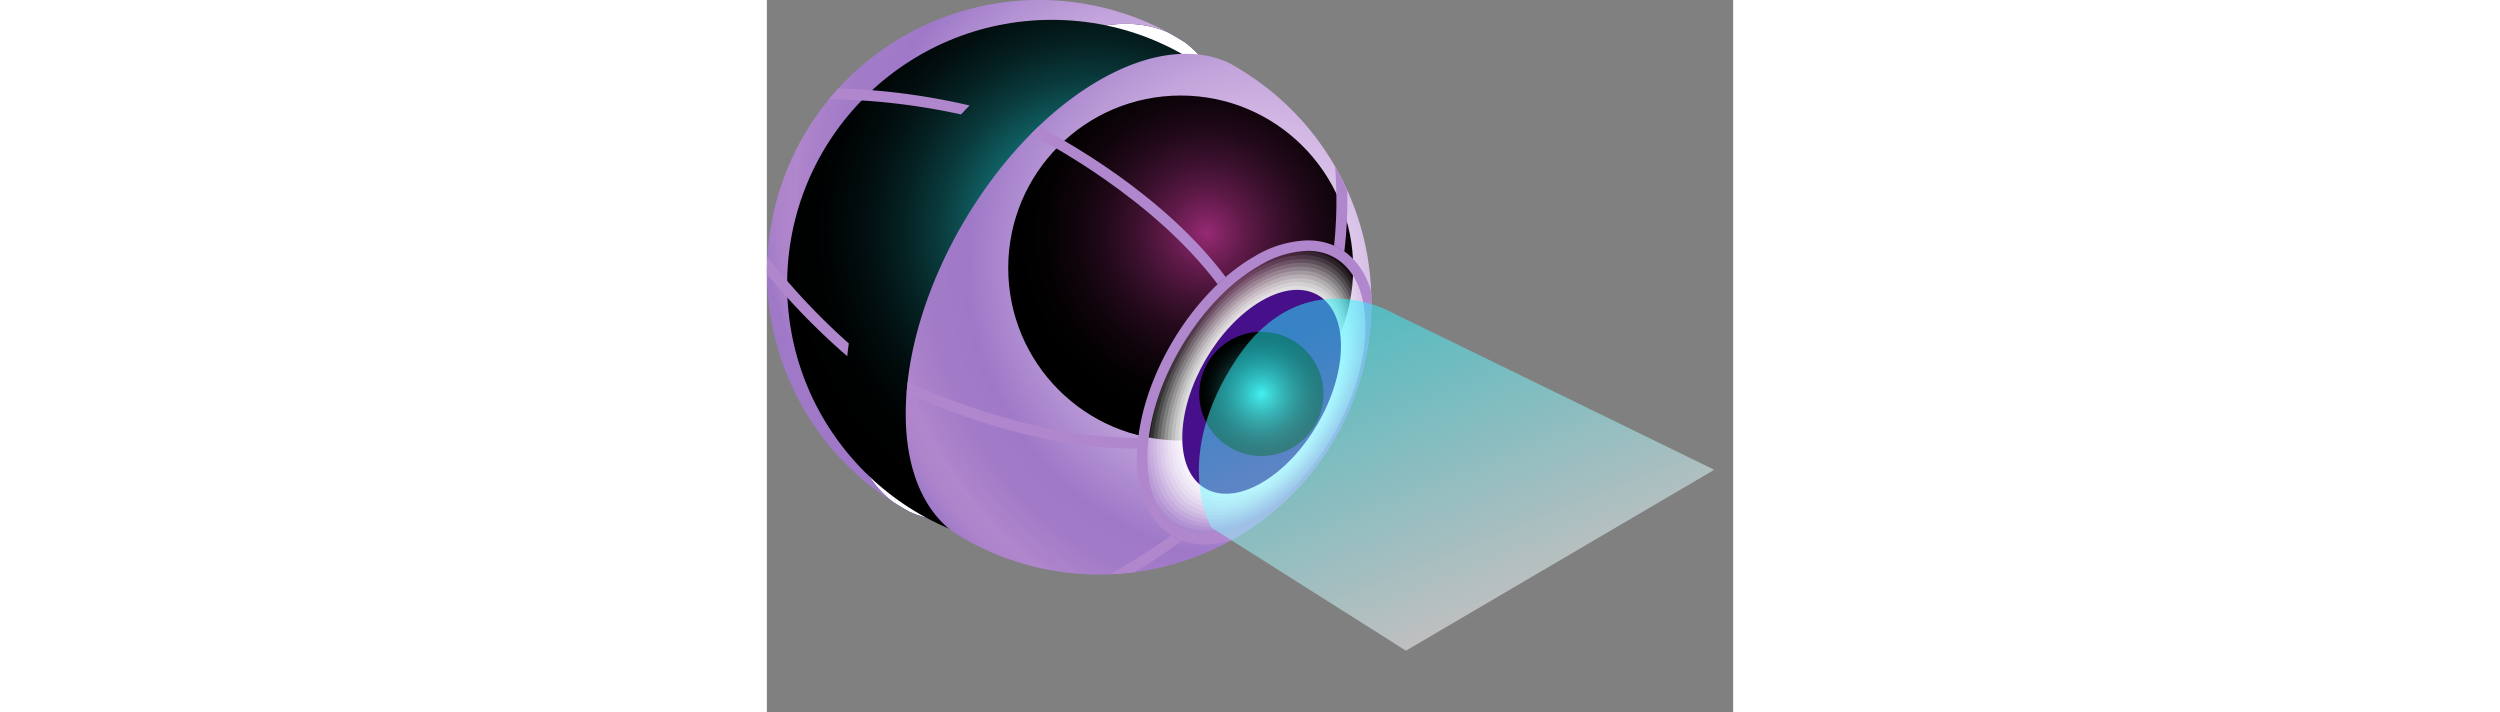<svg id="Group_10123" data-name="Group 10123" xmlns="http://www.w3.org/2000/svg" xmlns:xlink="http://www.w3.org/1999/xlink" width="350" height="99.744" viewBox="0 0 135.285 99.744">
  <rect x="0" y="0" width="135.285" height="99.744" fill="#808080" stroke="none"/>
  <defs>
    <linearGradient id="linear-gradient" x1="1" y1="0.5" x2="0" y2="0.5" gradientUnits="objectBoundingBox">
      <stop offset="0" stop-color="#25054d"/>
      <stop offset="1" stop-color="#45108a"/>
    </linearGradient>
    <radialGradient id="radial-gradient" cx="0.039" cy="0.303" r="0.719" gradientTransform="matrix(-1.285, 0, 0, 1, -0.043, 0)" gradientUnits="objectBoundingBox">
      <stop offset="0" stop-color="#5c2db3"/>
      <stop offset="0.098" stop-color="#764ebf"/>
      <stop offset="0.269" stop-color="#9f83d2"/>
      <stop offset="0.436" stop-color="#c1b0e2"/>
      <stop offset="0.596" stop-color="#dcd2ee"/>
      <stop offset="0.747" stop-color="#efebf7"/>
      <stop offset="0.886" stop-color="#fbf9fd"/>
      <stop offset="1" stop-color="#fff"/>
    </radialGradient>
    <radialGradient id="radial-gradient-2" cx="0.576" cy="0.399" r="0.579" gradientTransform="matrix(-1, 0, 0, 1, 1.151, 0)" gradientUnits="objectBoundingBox">
      <stop offset="0" stop-color="#2af6ff"/>
      <stop offset="1" stop-color="#138bbd"/>
    </radialGradient>
    <radialGradient id="radial-gradient-3" cx="0.854" cy="0.389" r="0.766" gradientTransform="matrix(-1.251, 0, 0, 1, 2.011, 0)" gradientUnits="objectBoundingBox">
      <stop offset="0.01" stop-color="#fff"/>
      <stop offset="0.162" stop-color="#e6d6f0"/>
      <stop offset="0.285" stop-color="#d6bde6"/>
      <stop offset="0.359" stop-color="#d1b4e3"/>
      <stop offset="0.477" stop-color="#c3a4db"/>
      <stop offset="0.706" stop-color="#a07bc9"/>
      <stop offset="0.717" stop-color="#9f79c8"/>
      <stop offset="0.811" stop-color="#a27bc8"/>
      <stop offset="0.898" stop-color="#ad84cb"/>
      <stop offset="0.909" stop-color="#b086cc"/>
      <stop offset="0.957" stop-color="#ad83cb"/>
      <stop offset="0.988" stop-color="#a47dc9"/>
      <stop offset="1" stop-color="#9f79c8"/>
    </radialGradient>
    <radialGradient id="radial-gradient-4" cx="0.576" cy="0.399" r="0.579" gradientTransform="matrix(-1, 0, 0, 1, 1.151, 0)" gradientUnits="objectBoundingBox">
      <stop offset="0" stop-color="#2af6ff"/>
      <stop offset="0.015" stop-color="#28eef6"/>
      <stop offset="0.132" stop-color="#1fb7bd"/>
      <stop offset="0.252" stop-color="#16868b"/>
      <stop offset="0.373" stop-color="#0f5d60"/>
      <stop offset="0.494" stop-color="#0a3b3d"/>
      <stop offset="0.617" stop-color="#052122"/>
      <stop offset="0.741" stop-color="#020e0f"/>
      <stop offset="0.867" stop-color="#000303"/>
      <stop offset="1"/>
    </radialGradient>
    <radialGradient id="radial-gradient-5" cx="0.731" cy="0.41" r="0.783" gradientTransform="matrix(-1.118, 0, 0, 1, 1.577, 0)" xlink:href="#radial-gradient-3"/>
    <radialGradient id="radial-gradient-6" cx="0.576" cy="0.399" r="0.579" gradientTransform="matrix(-1, 0, 0, 1, 1.151, 0)" gradientUnits="objectBoundingBox">
      <stop offset="0" stop-color="#972a74"/>
      <stop offset="0.041" stop-color="#8a266a"/>
      <stop offset="0.194" stop-color="#601a49"/>
      <stop offset="0.35" stop-color="#3d112f"/>
      <stop offset="0.507" stop-color="#22091a"/>
      <stop offset="0.667" stop-color="#0f040b"/>
      <stop offset="0.829" stop-color="#030102"/>
      <stop offset="1"/>
    </radialGradient>
    <linearGradient id="linear-gradient-3" x1="6.09" y1="0.808" x2="5.423" y2="-0.087" xlink:href="#linear-gradient"/>
    <radialGradient id="radial-gradient-7" cx="0.5" cy="0.5" r="0.5" gradientTransform="matrix(-1, 0, 0, 1, 1, 0)" gradientUnits="objectBoundingBox">
      <stop offset="0" stop-color="#43e8e1"/>
      <stop offset="0.137" stop-color="#34b5af"/>
      <stop offset="0.303" stop-color="#247e7a"/>
      <stop offset="0.465" stop-color="#17514e"/>
      <stop offset="0.619" stop-color="#0d2d2c"/>
      <stop offset="0.764" stop-color="#051413"/>
      <stop offset="0.895" stop-color="#010505"/>
      <stop offset="1"/>
    </radialGradient>
    <linearGradient id="linear-gradient-4" x1="0.059" y1="0.264" x2="0.637" y2="0.842" gradientUnits="objectBoundingBox">
      <stop offset="0" stop-color="#2af6ff"/>
      <stop offset="1" stop-color="#fff"/>
    </linearGradient>
  </defs>
  <g id="Group_4409" data-name="Group 4409" transform="translate(0 0)">
    <path id="Path_3977" data-name="Path 3977" d="M367.318,270.643c0-17.161,12.123-38.07,27.077-46.7,6.948-4.011,13.281-4.662,18.075-2.5.807.438,1.593.908,2.365,1.4,4.131,3.069,6.636,8.739,6.636,16.533,0,17.159-12.121,38.07-27.077,46.7-6.946,4.011-13.279,4.662-18.073,2.494-.809-.436-1.595-.906-2.367-1.4C369.825,284.107,367.318,278.435,367.318,270.643Z" transform="translate(-356.278 -216.893)" fill="url(#linear-gradient)"/>
    <path id="Path_3978" data-name="Path 3978" d="M367.318,270.643c0-17.161,12.123-38.07,27.077-46.7,6.948-4.011,13.281-4.662,18.075-2.5.807.438,1.593.908,2.365,1.4,4.131,3.069,6.636,8.739,6.636,16.533,0,17.159-12.121,38.07-27.077,46.7-6.946,4.011-13.279,4.662-18.073,2.494-.809-.436-1.595-.906-2.367-1.4C369.825,284.107,367.318,278.435,367.318,270.643Z" transform="translate(-356.278 -216.893)" fill="url(#linear-gradient)"/>
    <path id="Path_3979" data-name="Path 3979" d="M367.318,270.643c0-17.161,12.123-38.07,27.077-46.7,6.948-4.011,13.281-4.662,18.075-2.5.807.438,1.593.908,2.365,1.4,4.131,3.069,6.636,8.739,6.636,16.533,0,17.159-12.121,38.07-27.077,46.7-6.946,4.011-13.279,4.662-18.073,2.494-.809-.436-1.595-.906-2.367-1.4C369.825,284.107,367.318,278.435,367.318,270.643Z" transform="translate(-356.278 -216.893)" fill="url(#radial-gradient)" style="mix-blend-mode: multiply;isolation: isolate"/>
    <ellipse id="Ellipse_698" data-name="Ellipse 698" cx="32.412" cy="32.411" rx="32.412" ry="32.411" transform="translate(9.035 7.96)" fill="url(#radial-gradient-2)"/>
    <path id="Path_3980" data-name="Path 3980" d="M410.063,225.558c-14.953,8.634-27.077,29.543-27.077,46.7,0,7.792,2.507,13.463,6.636,16.533a38.118,38.118,0,0,1,38.516-65.732C423.344,220.9,417.011,221.547,410.063,225.558Z" transform="translate(-371.946 -218.511)" fill="url(#radial-gradient-3)"/>
    <ellipse id="Ellipse_699" data-name="Ellipse 699" cx="37.068" cy="37.067" rx="37.068" ry="37.067" transform="translate(2.838 2.778)" fill="url(#radial-gradient-4)" style="mix-blend-mode: color-dodge;isolation: isolate"/>
    <path id="Path_3981" data-name="Path 3981" d="M384.4,226.1c6.946-4.011,13.281-4.662,18.073-2.5.809.438,1.595.908,2.367,1.4a38.116,38.116,0,0,1-38.514,65.73c-.809-.436-1.595-.906-2.367-1.4-4.131-3.069-6.638-8.739-6.638-16.533C357.321,255.642,369.444,234.733,384.4,226.1Z" transform="translate(-337.878 -214.851)" fill="url(#radial-gradient-5)"/>
    <ellipse id="Ellipse_700" data-name="Ellipse 700" cx="24.148" cy="24.148" rx="24.148" ry="24.148" transform="translate(33.793 13.374)" fill="url(#radial-gradient-6)" style="mix-blend-mode: color-dodge;isolation: isolate"/>
    <g id="Group_4407" data-name="Group 4407" transform="translate(46.079 29.269)">
      <ellipse id="Ellipse_701" data-name="Ellipse 701" cx="12.717" cy="22.028" rx="12.717" ry="22.028" transform="matrix(-0.863, -0.505, 0.505, -0.863, 21.958, 50.87)" fill="#fff" opacity="0.05"/>
      <ellipse id="Ellipse_702" data-name="Ellipse 702" cx="12.383" cy="21.449" rx="12.383" ry="21.449" transform="translate(22.061 50.215) rotate(-149.689)" fill="#fff" opacity="0.073"/>
      <ellipse id="Ellipse_703" data-name="Ellipse 703" cx="12.049" cy="20.87" rx="12.049" ry="20.87" transform="translate(22.164 49.56) rotate(-149.689)" fill="#fff" opacity="0.095"/>
      <ellipse id="Ellipse_704" data-name="Ellipse 704" cx="11.715" cy="20.291" rx="11.715" ry="20.291" transform="matrix(-0.863, -0.505, 0.505, -0.863, 22.267, 48.905)" fill="#fff" opacity="0.118"/>
      <ellipse id="Ellipse_705" data-name="Ellipse 705" cx="11.381" cy="19.713" rx="11.381" ry="19.713" transform="translate(22.37 48.25) rotate(-149.689)" fill="#fff" opacity="0.141"/>
      <ellipse id="Ellipse_706" data-name="Ellipse 706" cx="11.047" cy="19.134" rx="11.047" ry="19.134" transform="translate(22.473 47.595) rotate(-149.689)" fill="#fff" opacity="0.164"/>
      <ellipse id="Ellipse_707" data-name="Ellipse 707" cx="10.712" cy="18.555" rx="10.712" ry="18.555" transform="matrix(-0.863, -0.505, 0.505, -0.863, 22.577, 46.94)" fill="#fff" opacity="0.186"/>
      <ellipse id="Ellipse_708" data-name="Ellipse 708" cx="10.378" cy="17.976" rx="10.378" ry="17.976" transform="matrix(-0.863, -0.505, 0.505, -0.863, 22.68, 46.285)" fill="#fff" opacity="0.209"/>
      <ellipse id="Ellipse_709" data-name="Ellipse 709" cx="10.044" cy="17.397" rx="10.044" ry="17.397" transform="matrix(-0.863, -0.505, 0.505, -0.863, 22.783, 45.63)" fill="#fff" opacity="0.232"/>
      <ellipse id="Ellipse_710" data-name="Ellipse 710" cx="9.71" cy="16.819" rx="9.71" ry="16.819" transform="matrix(-0.863, -0.505, 0.505, -0.863, 22.886, 44.975)" fill="#fff" opacity="0.255"/>
      <ellipse id="Ellipse_711" data-name="Ellipse 711" cx="9.376" cy="16.24" rx="9.376" ry="16.24" transform="translate(22.989 44.32) rotate(-149.689)" fill="#fff" opacity="0.277"/>
      <path id="Path_3982" data-name="Path 3982" d="M359.511,260.06c0,7.039,4.974,9.875,11.108,6.333s11.108-12.121,11.108-19.16-4.974-9.875-11.108-6.333S359.511,253.019,359.511,260.06Z" transform="translate(-347.428 -228.064)" fill="#fff" opacity="0.3"/>
    </g>
    <path id="Path_3983" data-name="Path 3983" d="M359.511,260.06c0,7.039,4.974,9.875,11.108,6.333s11.108-12.121,11.108-19.16-4.974-9.875-11.108-6.333S359.511,253.019,359.511,260.06Z" transform="translate(-301.349 -198.795)" fill="url(#linear-gradient-3)"/>
    <path id="Path_3984" data-name="Path 3984" d="M364.052,249.644c0,1.465,1.035,2.056,2.313,1.319a5.1,5.1,0,0,0,2.313-3.991c0-1.465-1.035-2.056-2.313-1.319A5.1,5.1,0,0,0,364.052,249.644Z" transform="translate(-297.131 -193.161)" fill="#2af6ff"/>
    <ellipse id="Ellipse_712" data-name="Ellipse 712" cx="8.69" cy="8.69" rx="8.69" ry="8.69" transform="translate(60.544 46.457)" fill="url(#radial-gradient-7)" style="mix-blend-mode: color-dodge;isolation: isolate"/>
    <path id="Path_3985" data-name="Path 3985" d="M373.685,238.11a15.223,15.223,0,0,1,7.545-2.3c4.343,0,7.535,2.655,8.864,7.062.023.531.052,1.062.052,1.6a38.1,38.1,0,0,1-19.637,33.338,12.575,12.575,0,0,1-3.639.57c-5.8,0-9.548-4.73-9.548-12.049C357.321,255.981,364.661,243.319,373.685,238.11Zm-6.815,38.811a13.819,13.819,0,0,0,6.815-2.1c8.618-4.975,15.63-17.07,15.63-26.958,0-6.531-3.1-10.587-8.086-10.587a13.808,13.808,0,0,0-6.815,2.1c-8.62,4.975-15.632,17.07-15.632,26.958C358.782,272.866,361.88,276.921,366.869,276.921Z" transform="translate(-305.507 -202.158)" fill="#b086cc" style="mix-blend-mode: multiply;isolation: isolate"/>
    <g id="Group_4408" data-name="Group 4408" transform="translate(0 12.374)" style="mix-blend-mode: multiply;isolation: isolate">
      <path id="Path_3986" data-name="Path 3986" d="M386.243,226.388q.639-.776,1.321-1.515a92.416,92.416,0,0,1,18.373,2.394c-.4.414-.807.825-1.2,1.253A91.951,91.951,0,0,0,386.243,226.388Z" transform="translate(-377.553 -224.873)" fill="#b086cc"/>
      <path id="Path_3987" data-name="Path 3987" d="M395,236.991a93.346,93.346,0,0,0,11.411,12.137c-.084.6-.161,1.192-.22,1.786a93.707,93.707,0,0,1-11.25-11.536c0-.072-.008-.142-.008-.214C394.935,238.434,394.96,237.711,395,236.991Z" transform="translate(-394.935 -213.421)" fill="#b086cc"/>
    </g>
    <path id="Path_3988" data-name="Path 3988" d="M393.978,249.7c-8.972-11.954-23.9-19.829-26.174-20.987.362-.366.722-.735,1.091-1.087,3.448,1.766,17.478,9.42,26.209,21.067C394.725,249.016,394.346,249.347,393.978,249.7Z" transform="translate(-330.856 -209.9)" fill="#b086cc" style="mix-blend-mode: multiply;isolation: isolate"/>
    <path id="Path_3989" data-name="Path 3989" d="M359.2,230.5c.617,1.072,1.179,2.178,1.692,3.31a57.166,57.166,0,0,1-.407,8.607,8.274,8.274,0,0,0-1.432-.807A61.072,61.072,0,0,0,359.2,230.5Z" transform="translate(-279.644 -207.18)" fill="#b086cc" style="mix-blend-mode: multiply;isolation: isolate"/>
    <path id="Path_3990" data-name="Path 3990" d="M379.523,257.042a8.352,8.352,0,0,0,1.5.724c-1.181.879-3.5,2.53-6.615,4.439-1.14.15-2.3.233-3.47.28A96.456,96.456,0,0,0,379.523,257.042Z" transform="translate(-322.876 -182.098)" fill="#b086cc" style="mix-blend-mode: multiply;isolation: isolate"/>
    <path id="Path_3991" data-name="Path 3991" d="M374.26,245.995c.877.424,16.735,7.986,32.276,7.831-.06.506-.109,1.006-.138,1.5-.163,0-.325.01-.486.01-14.491,0-28.824-6.389-31.817-7.8C374.134,247.026,374.2,246.51,374.26,245.995Z" transform="translate(-354.524 -192.538)" fill="#b086cc" style="mix-blend-mode: multiply;isolation: isolate"/>
  </g>
  <path id="Path_3992" data-name="Path 3992" d="M405.892,250.481l-48.92-10.4s-14.1-4.24-19.723,11.507,2.276,23.776,2.276,23.776L370.131,285.5Z" transform="translate(-200.596 -275.466) rotate(14)" opacity="0.5" fill="url(#linear-gradient-4)"/>
</svg>
